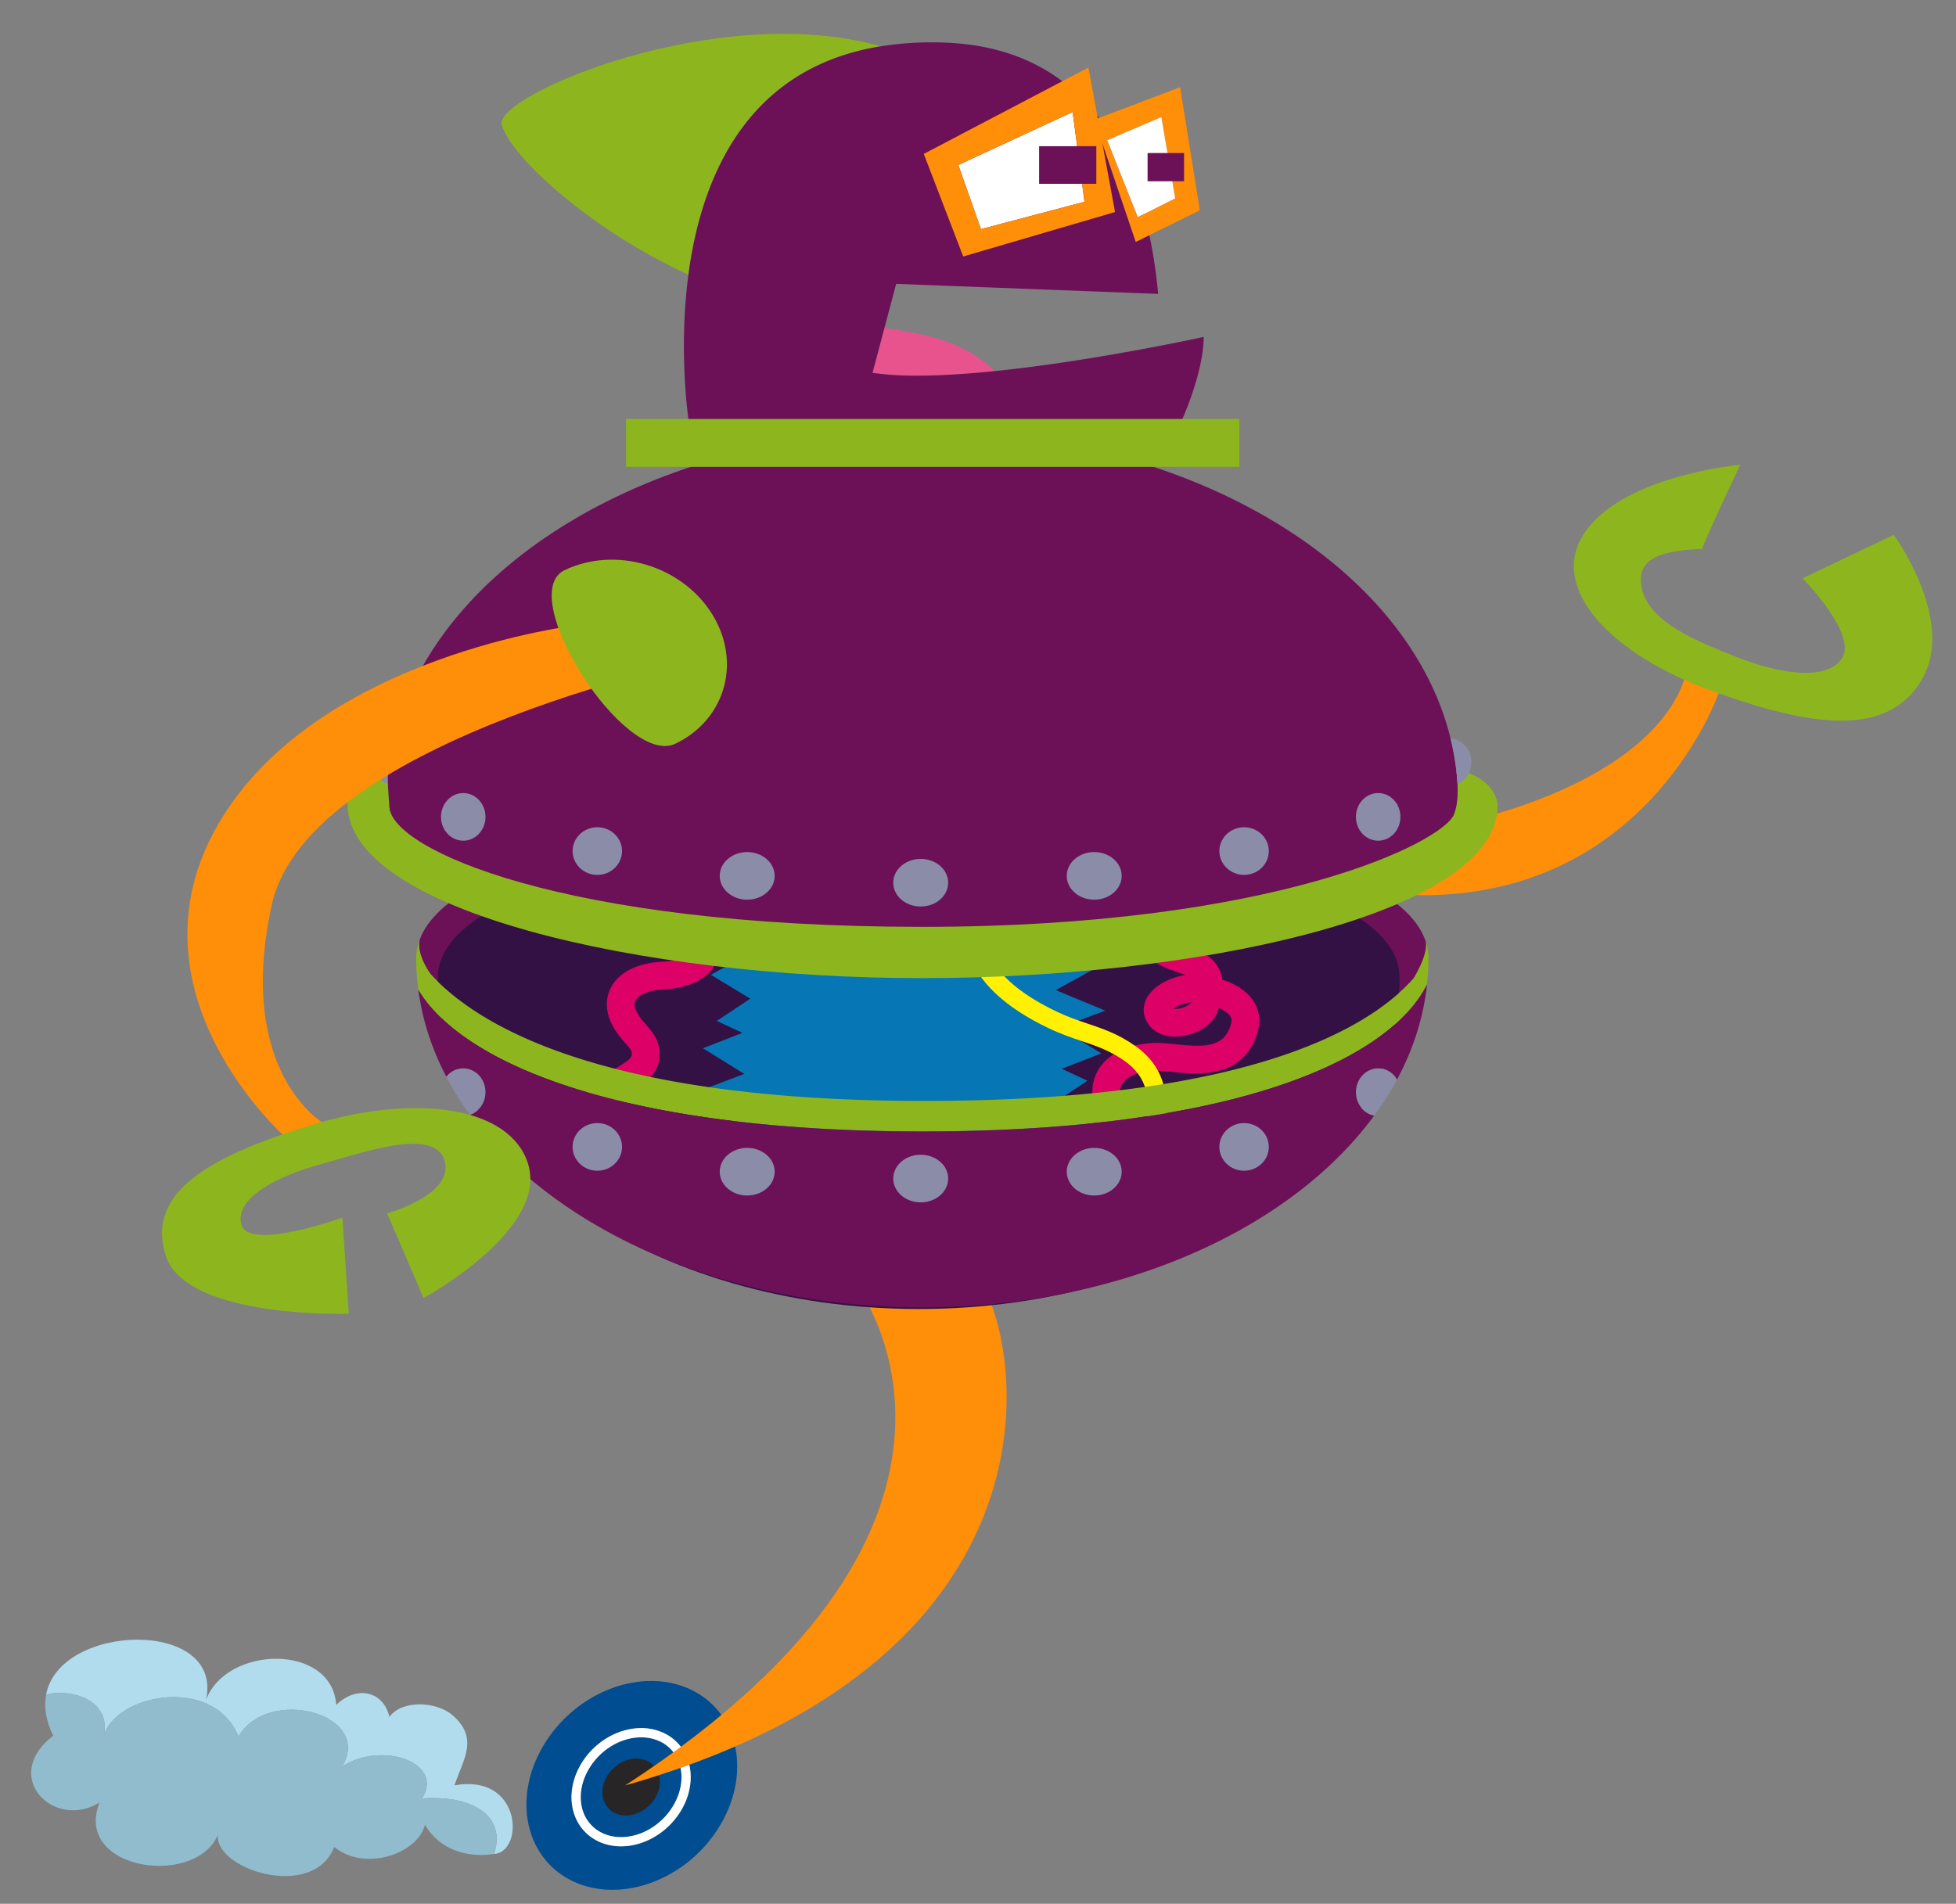 <svg xmlns="http://www.w3.org/2000/svg" version="1.1" id="robot1" x="0" y="0" width="140.939" height="137.204" viewBox="0.775 -2.438 140.939 137.204" xml:space="preserve"><rect x="0.775" y="-2.438" width="140.939" height="137.204" fill="#808080" stroke="none"/><defs><style/></defs><g id="Back_Arm"><path id="Arm" fill="#FF8E09" d="M74.384 40.51s20.351 19.674 33.847 15.806c13.496-3.867 14.055-10.469 14.055-10.469l2.343 1.621s-4.813 14.11-20.485 14.598c-15.671.488-26.964-12.733-26.964-12.733l-2.796-8.823z"/><path id="Claw" fill="#8DB61E" d="M125.93 44.92c-2.891-1.141-6.365-2.504-6.867-5.008-.437-2.18 1.521-2.667 4.348-2.793.475-1.252 2.755-6.058 2.755-6.058s-8.837.778-11.41 5.216c-2.171 3.745 1.957 8.41 9.462 11.115 7.163 2.581 12.627 3.342 15.061-.905 2.435-4.247-2.055-10.383-2.055-10.383l-6.563 3.139s3.96 4.014 2.84 5.752c-1.123 1.739-4.678 1.065-7.571-.075z"/></g><g id="Smoke"><path id="Light" fill="#B1DCEE" d="M33.523 126.229c.64-1.91 1.776-3.391-.142-5.054-1.173-1.017-3.659-1.11-4.547.123-.426-1.85-2.344-2.312-3.835-.862-.285-4.438-7.885-4.314-9.377-.371 1.281-5.873-10.573-5.562-11.525-.364.283-.075.572-.126.869-.13 2.208-.03 3.765 1.234 3.264 3.187.714-3.063 7.889-4.541 9.736-.043 2.1-3.665 9.732-1.664 7.459 2.157 2.842-1.85 7.388-.309 5.762 2.303 3.556-.25 5.955 1.169 5.249 3.799-.019.069-.044.133-.064.201.045-.007.088-.007.134-.015 2.06-.372 1.776-5.795-2.983-4.931z"/><path id="Dark" fill="#91BCCE" d="M31.187 127.174c1.626-2.611-2.92-4.152-5.762-2.303 2.273-3.821-5.359-5.822-7.459-2.157-1.847-4.498-9.022-3.021-9.736.043.501-1.952-1.056-3.217-3.264-3.187a3.574 3.574 0 0 0-.869.13c-.157.855-.029 1.839.514 2.954-3.836 2.957.071 6.84 3.338 4.807-1.918 4.868 6.891 6.161 8.524 2.341-.213 2.527 6.891 4.745 8.383.863 2.273 1.851 6.073.431 6.536-1.603.974 1.689 2.868 2.427 4.98 2.111.02-.068.045-.132.064-.201.706-2.629-1.693-4.048-5.249-3.798z"/></g><g id="Wheel"><g id="Wheel_1_"><path id="Outer_Ring" fill="#004D91" d="M50.396 119.259c-3.531-1.56-8.226.296-10.489 4.146-2.261 3.853-1.233 8.239 2.297 9.8 3.531 1.561 8.227-.296 10.489-4.146 2.262-3.853 1.234-8.239-2.297-9.8zm-.523 8.748c-.934 1.59-2.642 2.617-4.351 2.617a3.802 3.802 0 0 1-1.544-.317 3.33 3.33 0 0 1-1.842-2.052c-.356-1.107-.177-2.396.492-3.534.934-1.59 2.642-2.617 4.352-2.617.548 0 1.068.107 1.544.317a3.33 3.33 0 0 1 1.842 2.049c.356 1.107.176 2.396-.493 3.537z"/><path id="Inner_Ring" fill="#004D91" d="M48.254 123.028a3.138 3.138 0 0 0-1.276-.261c-1.479 0-2.963.898-3.779 2.289-.573.977-.73 2.067-.432 2.994a2.672 2.672 0 0 0 1.479 1.648c.391.173.82.261 1.276.261 1.479 0 2.962-.898 3.779-2.289.574-.978.731-2.069.432-2.997a2.672 2.672 0 0 0-1.479-1.645z"/><path id="White_Ring" fill="#FFF" d="M48.522 122.421a3.802 3.802 0 0 0-1.544-.317c-1.71 0-3.418 1.027-4.352 2.617-.669 1.139-.848 2.427-.492 3.534.299.93.954 1.658 1.842 2.052.477.21.996.317 1.544.317 1.709 0 3.417-1.027 4.351-2.617.669-1.141.849-2.43.491-3.537a3.316 3.316 0 0 0-1.84-2.049zm.779 5.25c-.816 1.391-2.3 2.289-3.779 2.289-.456 0-.885-.088-1.276-.261a2.672 2.672 0 0 1-1.479-1.648c-.298-.927-.141-2.018.432-2.994.816-1.391 2.3-2.289 3.779-2.289.455 0 .884.088 1.276.261a2.672 2.672 0 0 1 1.479 1.646c.299.927.142 2.018-.432 2.996z"/><path id="Center" fill="#272525" d="M44.511 125.579c.616-1.05 1.896-1.556 2.857-1.13.962.426 1.242 1.621.626 2.67-.616 1.05-1.896 1.556-2.857 1.131-.962-.426-1.242-1.621-.626-2.671z"/></g><path id="Stand" fill="#FF8E09" d="M62.365 89.993s13.214 16.885-16.542 36.241c34.729-9.866 27.908-35.379 24.782-37.228-1.563.249-8.24.987-8.24.987z"/></g><g id="Body"><g id="Lower_Body"><path id="Inside" fill="#6C1158" d="M31.802 67.766c3.244 3.553 12.003 9.139 35.557 9.139 23.674 0 32.227-5.375 35.292-8.851h-.003s1.206-1.933.805-2.787c-4.482-12.061-68.007-12.056-72.436.016-.271 1.08.785 2.483.785 2.483z"/><path id="Inside_Fill" fill="#341144" d="M32.326 68.016c0-13.191 69.296-13.191 69.296 0S86.109 91.9 66.974 91.9c-19.136 0-34.648-10.693-34.648-23.884z"/><g id="Insides"><path id="Wire4" fill="#0676B4" d="M76.146 80.628l3.411-1.851-2.843-1.722 2.416-1.605-1.847-.861 2.842-1.11-2.982-1.849 3.265-1.233-3.553-1.479 3.553-1.972-3.265-.984h-21.74l-3.41 1.848 2.842 1.725-2.415 1.603 1.847.862-2.842 1.109 2.983 1.849-3.267 1.231 3.551 1.48-3.551 1.972 3.267.987z"/><path id="Wire3" fill="#DC0067" d="M82.391 80.582c-3.276-2.303-3.027-4.457-2.769-5.277.503-1.591 2.247-2.579 4.552-2.579.388 0 .82.046 1.278.094 2.105.223 3.522.245 4.016-1.413.097-.328.027-.498-.054-.62-.143-.216-.43-.418-.812-.585-.024.074-.05.149-.077.226-.39 1.088-1.621 1.698-2.668 1.82-1.049.12-1.916-.219-2.38-.935-.392-.608-.392-1.313-.004-1.938.518-.833 1.652-1.378 2.711-1.541-.192-.08-.41-.156-.633-.233-1.127-.391-2.829-.981-2.875-3.158l2-.042c.015.693.32.891 1.529 1.311.857.297 1.925.667 2.425 1.712.109.228.184.474.223.738.827.274 1.709.738 2.229 1.523.444.671.549 1.464.303 2.293-1.005 3.375-4.346 3.021-6.143 2.832-.397-.042-.763-.083-1.068-.083-1.38 0-2.418.464-2.645 1.182-.203.643.219 1.777 2.012 3.037l-1.15 1.636zm2.937-10.315c.129.014.331.009.584-.062.394-.111.64-.309.712-.416-.507.044-1.032.274-1.296.478z"/><path id="Wire2" fill="#DC0067" d="M42.434 79.479c-.51-1.824.376-3.465 2.636-4.877l.208-.127c.771-.471 1.027-.672 1.027-.934 0-.248-.12-.405-.49-.825a7.427 7.427 0 0 1-.618-.772c-1.006-1.462-.703-2.605-.432-3.155.551-1.121 1.897-1.819 3.694-1.917 2.438-.132 2.462-.975 2.532-3.477l.003-.113 1.999.057-.003.112c-.068 2.431-.145 5.186-4.423 5.418-1.223.066-1.846.473-2.007.802-.181.368.104.876.291 1.146.151.223.313.403.464.575.442.5.991 1.123.991 2.148 0 1.428-1.101 2.101-1.984 2.641l-.195.119c-2.132 1.332-1.866 2.282-1.766 2.64l-1.927.539z"/><path id="Wire1" fill="#FFF100" d="M84.46 79.626l-1.283-.34c.665-2.508.241-4.131-1.374-5.265-1.062-.748-1.996-1.062-3.076-1.427-.735-.248-1.495-.504-2.368-.919-3.187-1.513-5.156-3.379-5.853-5.547-.506-1.573-.305-3.255.583-4.863l1.162.642c-.717 1.298-.879 2.581-.482 3.814.581 1.805 2.316 3.405 5.159 4.754.803.381 1.524.625 2.224.861 1.129.381 2.195.741 3.414 1.599 2.08 1.46 2.701 3.649 1.894 6.691z"/></g><path id="Edge" fill="#8DB61E" d="M103.452 65.268c.401.854-.805 2.787-.805 2.787h.003c-3.064 3.476-11.617 8.851-35.292 8.851-23.554 0-32.313-5.586-35.557-9.138v-.001s-1.056-1.402-.785-2.482c-.16.437-.25.887-.25 1.355 0 .76.058 1.51.153 2.253.172.285.36.569.579.85l.008.016v-.004c3.943 5.036 15.377 9.349 35.73 9.349 22.139 0 33.542-5.023 36.359-10.589.066-.62.111-1.244.111-1.875a3.84 3.84 0 0 0-.254-1.372z"/><path id="Bottom" fill="#6C1158" d="M98.477 76.273c0-.948.717-1.716 1.603-1.716.574 0 1.073.326 1.356.811 1.16-2.161 1.905-4.46 2.162-6.854-2.817 5.566-14.22 10.589-36.359 10.589-20.353 0-31.788-4.313-35.73-9.349v.004l-.009-.015a8.585 8.585 0 0 1-.579-.85c.282 2.185.977 4.287 2.017 6.275a1.55 1.55 0 0 1 1.216-.61c.885 0 1.603.769 1.603 1.716 0 .769-.474 1.412-1.124 1.631 5.991 8.229 18.338 13.877 32.605 13.878 14.233 0 26.547-5.625 32.553-13.822-.747-.147-1.314-.844-1.314-1.688z"/><g id="Bolts" fill="#8B8DA8"><ellipse cx="67.116" cy="82.498" rx="1.979" ry="1.716"/><ellipse cx="79.619" cy="82.005" rx="1.979" ry="1.716"/><ellipse cx="90.417" cy="80.218" rx="1.781" ry="1.717"/><path d="M100.079 74.557c-.886 0-1.603.769-1.603 1.716 0 .844.567 1.541 1.314 1.687a21.994 21.994 0 0 0 1.645-2.592c-.283-.485-.782-.811-1.356-.811zm-64.322 1.716c0-.948-.718-1.716-1.603-1.716-.489 0-.922.24-1.216.61a21.986 21.986 0 0 0 1.695 2.737c.65-.218 1.124-.862 1.124-1.631z"/><ellipse cx="43.815" cy="80.218" rx="1.781" ry="1.717"/><ellipse cx="54.614" cy="82.005" rx="1.979" ry="1.716"/></g></g><g id="Upper_Body"><path fill="#6C1158" d="M105.798 54.077a18.752 18.752 0 0 0-.504-3.293c-3.068-12.586-18.939-22.178-38.07-22.178-19.133 0-35.006 9.593-38.073 22.182a18.819 18.819 0 0 0-.502 3.274c-.024.387-.042.775-.042 1.166 0 14.702 77.233 14.702 77.233 0 0-.387-.019-.77-.042-1.151z"/><path fill="#8DB61E" d="M25.815 55.454c.022-1.798 2.078-2.727 2.948-2.665-.125.909.018 2.049.071 2.942.183 3.061 12.547 8.628 38.377 8.628 25.455 0 37.6-6.116 38.344-8.134.353-.948.269-2.172.17-3.097.832-.059 2.842.815 2.959 2.48 0 0-.014.534-.055.674-1.148 7.312-21.753 11.774-41.434 11.772-20.268 0-41.473-4.883-41.38-12.6z"/><ellipse fill="#8B8DA8" cx="67.116" cy="61.177" rx="1.979" ry="1.716"/><path fill="#8B8DA8" d="M27.685 52.489c0 .704.397 1.308.964 1.572.07-1.11.241-2.203.502-3.274-.82.076-1.466.804-1.466 1.702zm79.112 0c0-.911-.665-1.649-1.503-1.706.263 1.078.435 2.176.504 3.293.586-.255.999-.868.999-1.587z"/><ellipse fill="#8B8DA8" cx="79.619" cy="60.685" rx="1.979" ry="1.716"/><ellipse fill="#8B8DA8" cx="90.417" cy="58.897" rx="1.781" ry="1.717"/><ellipse fill="#8B8DA8" cx="100.079" cy="56.433" rx="1.603" ry="1.717"/><ellipse fill="#8B8DA8" cx="34.154" cy="56.433" rx="1.603" ry="1.717"/><ellipse fill="#8B8DA8" cx="43.815" cy="58.897" rx="1.781" ry="1.717"/><ellipse fill="#8B8DA8" cx="54.614" cy="60.685" rx="1.979" ry="1.716"/></g></g><g id="Front_Arm"><path fill="#FF8E09" d="M52.703 44.763S23 50.664 20.357 62.779C17.713 74.894 24.1 78.518 24.1 78.518l-2.771.992S9.436 69.016 16.541 56.889c7.104-12.126 25.911-14.283 25.911-14.283l10.251 2.157z"/><path fill="#8DB61E" d="M41.455 38.655c3.637-1.749 8.375-.368 10.581 3.085 2.207 3.453 1.046 7.669-2.591 9.418-3.638 1.75-11.628-10.755-7.99-12.503zM23.847 81.477c3.029-.83 8.267-2.731 8.967-.265.701 2.468-4.146 3.797-4.146 3.797l2.626 6.101s9.036-4.905 7.524-9.696c-1.275-4.043-7.942-5.114-15.606-2.769-7.313 2.239-11.96 4.846-10.493 9.414 1.467 4.568 13.189 4.184 13.189 4.184l-.462-6.926s-6.774 2.438-7.283.496c-.507-1.942 2.656-3.504 5.684-4.336z"/></g><g id="Head_1_"><path fill="#E9538D" d="M72.436 24.308c-2.09-2.072-4.737-2.651-7.934-3.105l-.858 3.226c2.243.35 5.452.22 8.792-.121z"/><path id="Fin" fill="#8DB61E" d="M64.241.9C52.498-2.438 36.335 4.455 36.933 6.558c.675 2.396 6.638 7.707 13.446 10.799.918-6.929 4.145-14.9 13.862-16.457z"/><g id="Head_2_"><path id="Head" fill="#6C1158" d="M72.436 24.308c-3.339.341-6.548.471-8.792.121l.858-3.226.847-3.183 18.875.723c-.699-7.709-3.826-17.58-15.18-18.102A23.379 23.379 0 0 0 64.241.9c-9.717 1.557-12.944 9.528-13.862 16.457-.762 5.749.052 10.768.052 10.768v.002h35.377s1.672-3.53 1.703-6.286c.001 0-7.844 1.729-15.075 2.467z"/><path id="Neck" fill="#8DB61E" d="M45.884 27.755h44.187v3.451H45.884z"/></g><g id="L_Eye"><path fill="#FFF" d="M69.823 9.453l1.635 4.622 7.459-1.972-.853-6.47z"/><path fill="#FF8E09" d="M79.2 2.429L67.338 8.653l2.841 7.394 10.94-3.204L79.2 2.429zm-7.742 11.646l-1.635-4.622 8.241-3.82.853 6.47-7.459 1.972z"/><path fill="#6C1158" d="M75.648 8.098h4.122v2.711h-4.122z"/></g><g id="R_Eye"><path fill="#FF8E09" d="M85.809 3.846l-6.182 2.342 2.984 8.811 4.617-2.28-1.419-8.873zm-3.056 9.367l-2.201-5.546 3.906-1.665.994 5.855-2.699 1.356z"/><path fill="#FFF" d="M80.552 7.667l2.201 5.546 2.699-1.356-.994-5.855z"/><path fill="#6C1158" d="M83.464 8.591h2.629v2.034h-2.629z"/></g></g></svg>